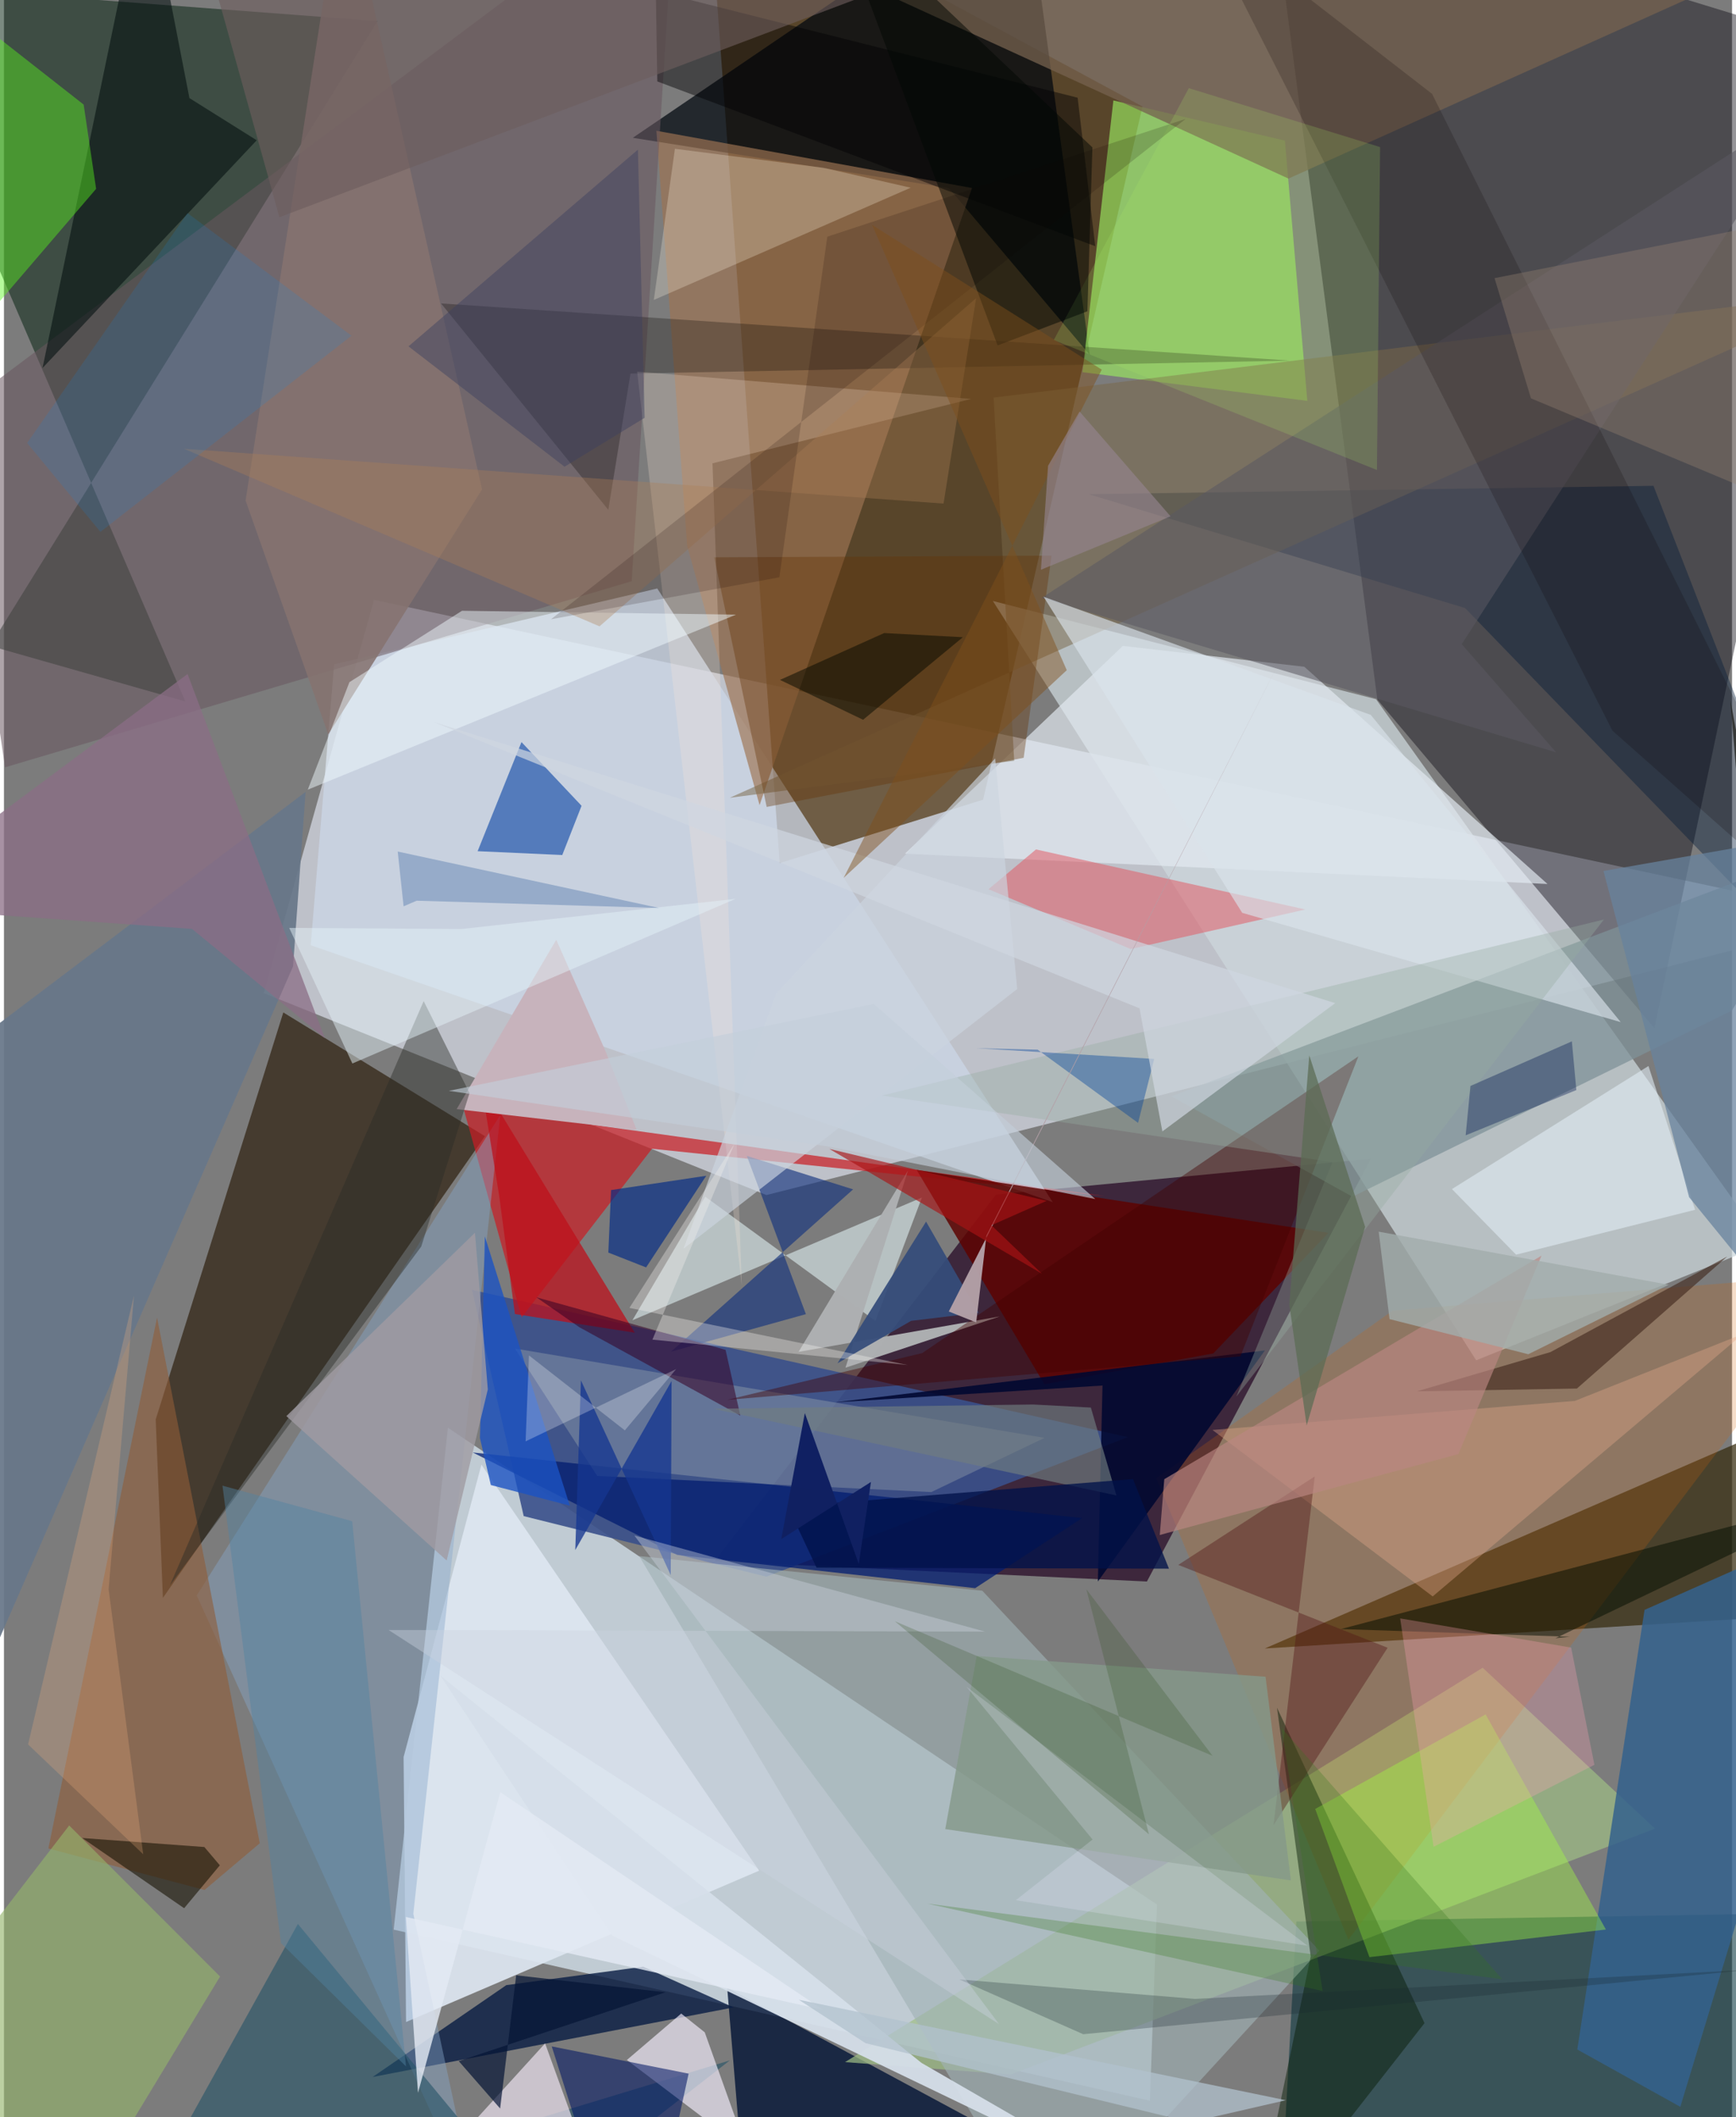 <svg xmlns="http://www.w3.org/2000/svg" width="228" height="278" viewBox="0 0 836 1024"><path fill="#7c7c7c" d="M0 0h836v1024H0z"/><path fill="#e6ebf8" fill-opacity=".616" d="M368.868 578l-243.212-97.676 53.38-190.184L898 443.993z"/><path fill="#cddae4" fill-opacity=".843" d="M554.39 1016.053l3.416-94.884-343.031-230.62-26.236 242.74z"/><path fill="#462900" fill-opacity=".659" d="M340.423-62L550.787 51.515l-77.1 335.25-98.408 30.678z"/><path fill="#3d273c" fill-opacity=".992" d="M343.874 755.063L479.97 577.77l181.293-17.324-108.33 204.476z"/><path fill="#110f17" fill-opacity=".443" d="M798.421 497.291L664.41 338.387 611.968-62 898 25.505z"/><path fill="#cdd8dc" fill-opacity=".733" d="M712.213 657.927l139.6-56.24-188.049-263.511-185.372-47.514z"/><path fill="#092514" fill-opacity=".533" d="M87.755 339.272L-62-8.148l242.71 18.356-187.422 302.18z"/><path fill="#3a2d1f" fill-opacity=".82" d="M232.694 549.546L76.89 772.836l-3.477-86.296 61.729-196.854z"/><path fill="#08343e" fill-opacity=".576" d="M616.641 1086l8.57-156.627L898 924.86 817.312 1086z"/><path fill="#3a508b" fill-opacity=".902" d="M543.679 695.087l-317.247-71.214 25.007 109.417 117.438 29.297z"/><path fill="#372c10" fill-opacity=".733" d="M835.147 338.403l36.596 442.627-261.78 16.283L898 672.098z"/><path fill="#00080e" fill-opacity=".718" d="M525.28 171.637L493.452-62 304.215 66.649l152.93 24.335z"/><path fill="#001234" fill-opacity=".792" d="M465.391 1086l-108.244-37.006-7.271-87.65 227.8 122.62z"/><path fill="#9fbf85" fill-opacity=".698" d="M798.7 884.45l-311.671 118.93-80.145-6.007L715.36 806.636z"/><path fill="#ca1d24" fill-opacity=".71" d="M250.447 637.15l-28.353-101.869 310.291 43.203-218.873-22.877z"/><path fill="#dce5f0" fill-opacity=".933" d="M230.975 708.402L193.34 849.804l1.186 128.167 170.825-73.194z"/><path fill="#cbd6e6" fill-opacity=".741" d="M148.397 457.179l11.33-135.874 156.328-36.671L507.356 581.43z"/><path fill="#9e7353" fill-opacity=".667" d="M365.548 389.406L330.54 264.164 315.63 63.241l152.68 27.69z"/><path fill="#98e660" fill-opacity=".663" d="M619.682 68.006l10.851 125.879L521.77 180.02l14.942-131.458z"/><path fill="#0a1e44" fill-opacity=".812" d="M309.254 951.217l43.721 19.694-174.607 33.647 64.669-44.424z"/><path fill="#a0b1b4" fill-opacity=".631" d="M307.303 752.629l165.99 16.749 163.051 174.08L505.86 1085.63z"/><path fill="#7f9198" fill-opacity=".737" d="M652.347 578.807L564.81 530.26l318.865-121.125-47.734 79.67z"/><path fill="#69575f" fill-opacity=".537" d="M325.198-62l-21.516 343.113L.525 371.133l-25.135-171.18z"/><path fill="#5e0300" fill-opacity=".835" d="M585.024 654.605l55.716-58.317-199.201-30.44 61.785 103.653z"/><path fill="#e3ebf1" fill-opacity=".678" d="M746.728 427.554l-310.836-14.663 105.396-100.494 87.786 10.093z"/><path fill="#34628d" fill-opacity=".851" d="M761.14 991.271l49.838 27.72L898 732.391l-104.337 46.26z"/><path fill="#d26405" fill-opacity=".216" d="M557.462 715.022l92.942 223.122 244.088-322.588-222.686 18.355z"/><path fill="#001937" fill-opacity=".4" d="M524.77 239.03l182.077 55.063L898 491.713l-100.016-256.74z"/><path fill="#e6f8f9" fill-opacity=".557" d="M339.276 578.8l82.325 60.098 22.468-59.687-140.033 59.339z"/><path fill="#275bad" fill-opacity=".722" d="M229.146 411.69l40.943 1.86 9.338-23.818-29.06-30.817z"/><path fill="#061b03" fill-opacity=".459" d="M603.092 1086l29.08-139.744-16.314-120.3 71.363 152.563z"/><path fill="#86a8cb" fill-opacity=".424" d="M229.448 1072.092l-31.403-146.469 42.066-386.352L93.258 771.663z"/><path fill="#e3555f" fill-opacity=".506" d="M545.07 459.017l84.507-19.13-130.303-29.045-22.98 19.24z"/><path fill="#8f5d38" fill-opacity=".608" d="M74.06 637.268L21.484 894.042l75.542 20.08 26.742-22.618z"/><path fill="#000d0e" fill-opacity=".553" d="M18.663 177.982L122.271 67.85 89.722 47.44 68.448-62z"/><path fill="#001c70" fill-opacity=".741" d="M325.734 752.059l-98.935-49.554 294.765 31.735-51.721 33.902z"/><path fill="#245267" fill-opacity=".596" d="M351.165 996.533L55.969 1086l86.224-155.436 115.117 139.108z"/><path fill="#a3ff3f" fill-opacity=".388" d="M774.972 933.242l-58.197-104.044-82.432 45.732 26.25 71.673z"/><path fill="#75614f" fill-opacity=".753" d="M621.399 86.374L379.833-24.33l280.573-7.547L898-38.08z"/><path fill="#be101a" fill-opacity=".733" d="M305.165 644.58l-74.543-121.905 8.936 55.587 7.637 57.297z"/><path fill="#fdffd6" fill-opacity=".192" d="M247.161 652.232l256.22 43.217-54.748 26.204-161.626-7.8z"/><path fill="#f6efff" fill-opacity=".647" d="M327.641 973.888l11.387 9.087 20.536 57.421-58.209-44.059z"/><path fill="#d5dfe9" fill-opacity=".941" d="M552.992 1060.738L294.368 936.252l-83.336-125.916 232.857 187.417z"/><path fill="#59f61d" fill-opacity=".435" d="M38.56 50.583l6.028 40.748-88.408 103.162-16.068-221.107z"/><path fill="#0d0a07" fill-opacity=".282" d="M211.47 146.765l410.797 27.653-319.17 6.285-10.731 65.883z"/><path fill="#796847" fill-opacity=".506" d="M478.758 192.307L898 140.725 351.143 385.852l137.593-17.914z"/><path fill="#15347f" fill-opacity=".643" d="M410.804 575.256l-51.438-16.2 28.59 76.558-65.178 18.113z"/><path fill="#adafb1" fill-opacity=".992" d="M481.745 636.71l-97.338 17.136 52.937-87.726-30.248 95.402z"/><path fill="#e4a98d" fill-opacity=".373" d="M584.638 691.613l106.54 80.516 150.115-126.958-81.363 32.409z"/><path fill="#001765" fill-opacity=".561" d="M295.256 1085.382l-30.259-95.603 66.227 13.163L313.086 1086z"/><path fill="#eae0ed" fill-opacity=".714" d="M278.264 1033.728L369.249 1086H172.863l88.926-97.687z"/><path fill="#fef8e3" fill-opacity=".259" d="M396.5 81.167l42.148 9.628-124.266 54.276 10.215-73.106z"/><path fill="#94b56b" fill-opacity=".627" d="M-47.976 986.228l79.534-103.315 72.985 73.059-67.703 111.763z"/><path fill="#85736f" fill-opacity=".871" d="M156.884 355.25l74.401-118.543L164.175-62l-47.281 304.112z"/><path fill="#687789" fill-opacity=".933" d="M-41.783 524.815l187.708-141.8-6.064 84.378L-62 929.49z"/><path fill="#000004" fill-opacity=".443" d="M519.413 47.254l8.513 71.83-211.854-79.7-.713-43.598z"/><path fill="#40271d" fill-opacity=".616" d="M760.935 671.6l-77.35 1.328 64.595-18.981 85.47-46.2z"/><path fill="#010730" fill-opacity=".878" d="M401.999 678.278l129.447-8.142-2.243 94.776 80.818-111.754z"/><path fill="#633406" fill-opacity=".373" d="M343.573 269.553l163.236-.806-13.5 97.756-124.326 23.784z"/><path fill="#511718" fill-opacity=".412" d="M669.373 796.955l-101.276-40.073 66.025-42.79-19.932 168.67z"/><path fill="#000d01" fill-opacity=".498" d="M898 721.713L750.56 792.36l7.027-.716-110.813-3.726z"/><path fill="#ffe9db" fill-opacity=".227" d="M342.768 224.097l125.136-31.146-161.589-13.203 50.642 442.091z"/><path fill="#5b5962" fill-opacity=".557" d="M750.91 363.896l-45.684-52.348L874.723 48.833 501.89 289.23z"/><path fill="#1b53c3" fill-opacity=".788" d="M232.644 597.991l41.082 130.248-38.184-9.977-5.27-22.7z"/><path fill="#c7b3bc" d="M267.188 454.538l23.863 53.937 15.045 38.059-87.095-10.097z"/><path fill="#f1fafe" fill-opacity=".475" d="M221.587 295.413l132.547 1.877-207.16 84.647 20.153-51.999z"/><path fill="#0d0000" fill-opacity=".192" d="M778.12 353.39L577.194-42.782l113.704 88.2L898 459.617z"/><path fill="#e0edf5" fill-opacity=".592" d="M731.525 606.841l-31.022-31.727 95.07-59.529 22.554 69.556z"/><path fill="#dae3ea" fill-opacity=".643" d="M502.952 288.646l96.074 152.858 183.118 52.862L661.238 345.78z"/><path fill="#354c7a" fill-opacity=".933" d="M446.09 590.85l25.393 44.092-32.61 3.903-35.652 20.547z"/><path fill="#191505" fill-opacity=".6" d="M96.95 893.341l-59.085-4.366 49.301 33.961 17.268-20.756z"/><path fill="#bb8682" fill-opacity=".647" d="M561.335 715.434l182.477-108.116-40.188 95.955-144.474 39.151z"/><path fill="#420000" fill-opacity=".42" d="M349.871 677.065L598.16 656.03l57.088-145.138-211.02 143.545z"/><path fill="#97ada1" fill-opacity=".361" d="M774 444.745L424.746 529.88l217.962 32.213-46.517 113.389z"/><path fill="#68829e" fill-opacity=".737" d="M815.227 579.017l-41.42-157.758L898 399.527v281.074z"/><path fill="#012a86" fill-opacity=".655" d="M293.7 575.596l46.041-6.92-29.094 44.33-18.268-7.185z"/><path fill="#cbd5df" fill-opacity=".663" d="M373.565 480.55l105.957-113.736 10.657 111.533-161.406 125.596z"/><path fill="#292b27" fill-opacity=".427" d="M225.228 528.663l-23.357 74.252L80.288 766.764l122.759-282.576z"/><path fill="#978272" fill-opacity=".361" d="M847.742 238.307L898 99.555l-176.9 34.98 17.623 58.124z"/><path fill="#859889" fill-opacity=".8" d="M455.374 884.667l167.21 24.825-12.253-98.505-139.732-10.053z"/><path fill="#ffa2b7" fill-opacity=".29" d="M758.167 796.884l-82.715-14.123 16.156 110.472 77.803-39.653z"/><path fill="#051852" fill-opacity=".376" d="M707.13 549.123l2.323-23.88 49.056-21.576 2.166 23.555z"/><path fill="#360023" fill-opacity=".541" d="M349.093 652.89l7.134 31.768-77.864-42.723-20.795-14.479z"/><path fill="#153790" fill-opacity=".776" d="M279.116 667.62l-2.727 82.072 46.59-81.75-.403 93.908z"/><path fill="#1a2631" fill-opacity=".263" d="M576.161 966.806l-113.99-9.424 59.952 26.49 323.62-31.242z"/><path fill="#01429a" fill-opacity=".408" d="M470.227 506.975l29.852.719 48.574 35.412 7.787-30.936z"/><path fill="#e3f0f8" fill-opacity=".49" d="M168.557 514.375l185.406-79.638-132.637 14.587-83.327-.53z"/><path fill="#ad7e57" fill-opacity=".349" d="M87.04 217.044l201.07 85.896 182.187-158.725-15.751 99.347z"/><path fill="#717d80" fill-opacity=".651" d="M538.18 723.299l-12.365-42.508-27.982-1.482-154.76 2.064z"/><path fill="#078bee" fill-opacity=".153" d="M168.127 162.372l-79.334-59.308L11.22 214.25l35.447 42.993z"/><path fill="#a09ba2" fill-opacity=".8" d="M234.081 672.005l-6.229-75.76-91.232 88.678 77.547 69.834z"/><path fill="#cbd3df" fill-opacity=".404" d="M474.645 789.156l-169.657-46.461 176.436 236.35-295.4-190.692z"/><path fill="#cfd7e1" fill-opacity=".694" d="M208.11 349.304l435.923 135.877-83.626 62.042-11.053-59.536z"/><path fill="#aeeb68" fill-opacity=".188" d="M664.213 227.323l1.517-156.194-92.527-28.488-65.339 121.826z"/><path fill="#6d5d5d" fill-opacity=".616" d="M427.72-6.243L365.708-62H86.695l46.56 167.068z"/><path fill="#fefffe" fill-opacity=".259" d="M325.183 662.188l-72.824 34.947 1.627-41.57 46.383 36.257z"/><path fill="#170000" fill-opacity=".165" d="M571.666 57.508l-173.351 56.963-23.189 164.749-110.465 20.29z"/><path fill="#b39fa6" fill-opacity=".973" d="M475.29 597.638l-4.948 41.975-13.26-5.287 160.82-315.879z"/><path fill="#001149" fill-opacity=".773" d="M379.25 728.717l166.93-13.345 17.415 43.334-170.479-.465z"/><path fill="#f5b27f" fill-opacity=".255" d="M67.367 896.849L11.67 843.713 62.902 626.58 50.626 768.607z"/><path fill="#f4f0ed" fill-opacity=".345" d="M353.346 553.27l-50.761 79.313 134.556 27.61-123.435-12.264z"/><path fill="#a2adab" fill-opacity=".804" d="M670.307 638.004l-5.245-42.292 140.272 25.67-67.91 33.61z"/><path fill="#1e4f97" fill-opacity=".29" d="M193.337 438.346l-2.847-26.483 126.5 27.308-117.322-3.528z"/><path fill="#8a6d85" fill-opacity=".753" d="M-62 438.338L88.825 325.994l66.39 176.144-64.242-52.855z"/><path fill="#5182a1" fill-opacity=".447" d="M105.722 718.566l28.295 221.246 60.476 59.64-26.035-263.697z"/><path fill="#e3eaf3" fill-opacity=".808" d="M240.11 866.806l156.202 105.323-201.882-44.953 5.875 85.049z"/><path fill="#e8eaff" fill-opacity=".224" d="M630.671 941.087l-165.016-125.25 60.988 73.869-37.116 29.36z"/><path fill="#000803" fill-opacity=".494" d="M400.214-48.45L526.563 71.295l-2.422 79.25-43.439 16.53z"/><path fill="#041435" fill-opacity=".69" d="M220.027 996.901l20.012 22.906 7.764-64.426 72.179 8.219z"/><path fill="#b2c1cd" fill-opacity=".749" d="M384.507 967.2l235.646 48.607-46.22 10.622-157.134-38.224z"/><path fill="#102162" fill-opacity=".996" d="M419.428 716.77l-5.9 39.62-26.08-72.932-11.413 60.966z"/><path fill="#34761c" fill-opacity=".275" d="M618.058 835.716l106.77 121.595-278.11-36.617 191.208 42.276z"/><path fill="#5b6b53" fill-opacity=".722" d="M658.49 593.351l-28.272 96.104-8.41-58.427 9.673-120.564z"/><path fill="#070a01" fill-opacity=".51" d="M375.419 328.843l50.412-22.665 38.05 2.029-48.258 39.919z"/><path fill="#3c4160" fill-opacity=".455" d="M309.937 202.075L271.2 225.743l-75.5-58.228 110.995-95.149z"/><path fill="#c3ceda" fill-opacity=".62" d="M527.965 579.942l-129.296-25.456L215.212 527.6l205.568-42.04z"/><path fill="#2b4a1b" fill-opacity=".22" d="M553.921 887.202l-122.95-103.07 153.729 65.1-61.071-80.58z"/><path fill="#7e4f1c" fill-opacity=".459" d="M514.152 324.149l-94.209-215.407 111.145 70.04-124.866 245.816z"/><path fill="#968591" fill-opacity=".616" d="M501.657 275.568l3.45-50.28 15.242-26.252 44.01 50.691z"/><path fill="#a91415" fill-opacity=".647" d="M399.332 555.699l102.853 60.388-24.497-23.47 26.73-11.807z"/></svg>